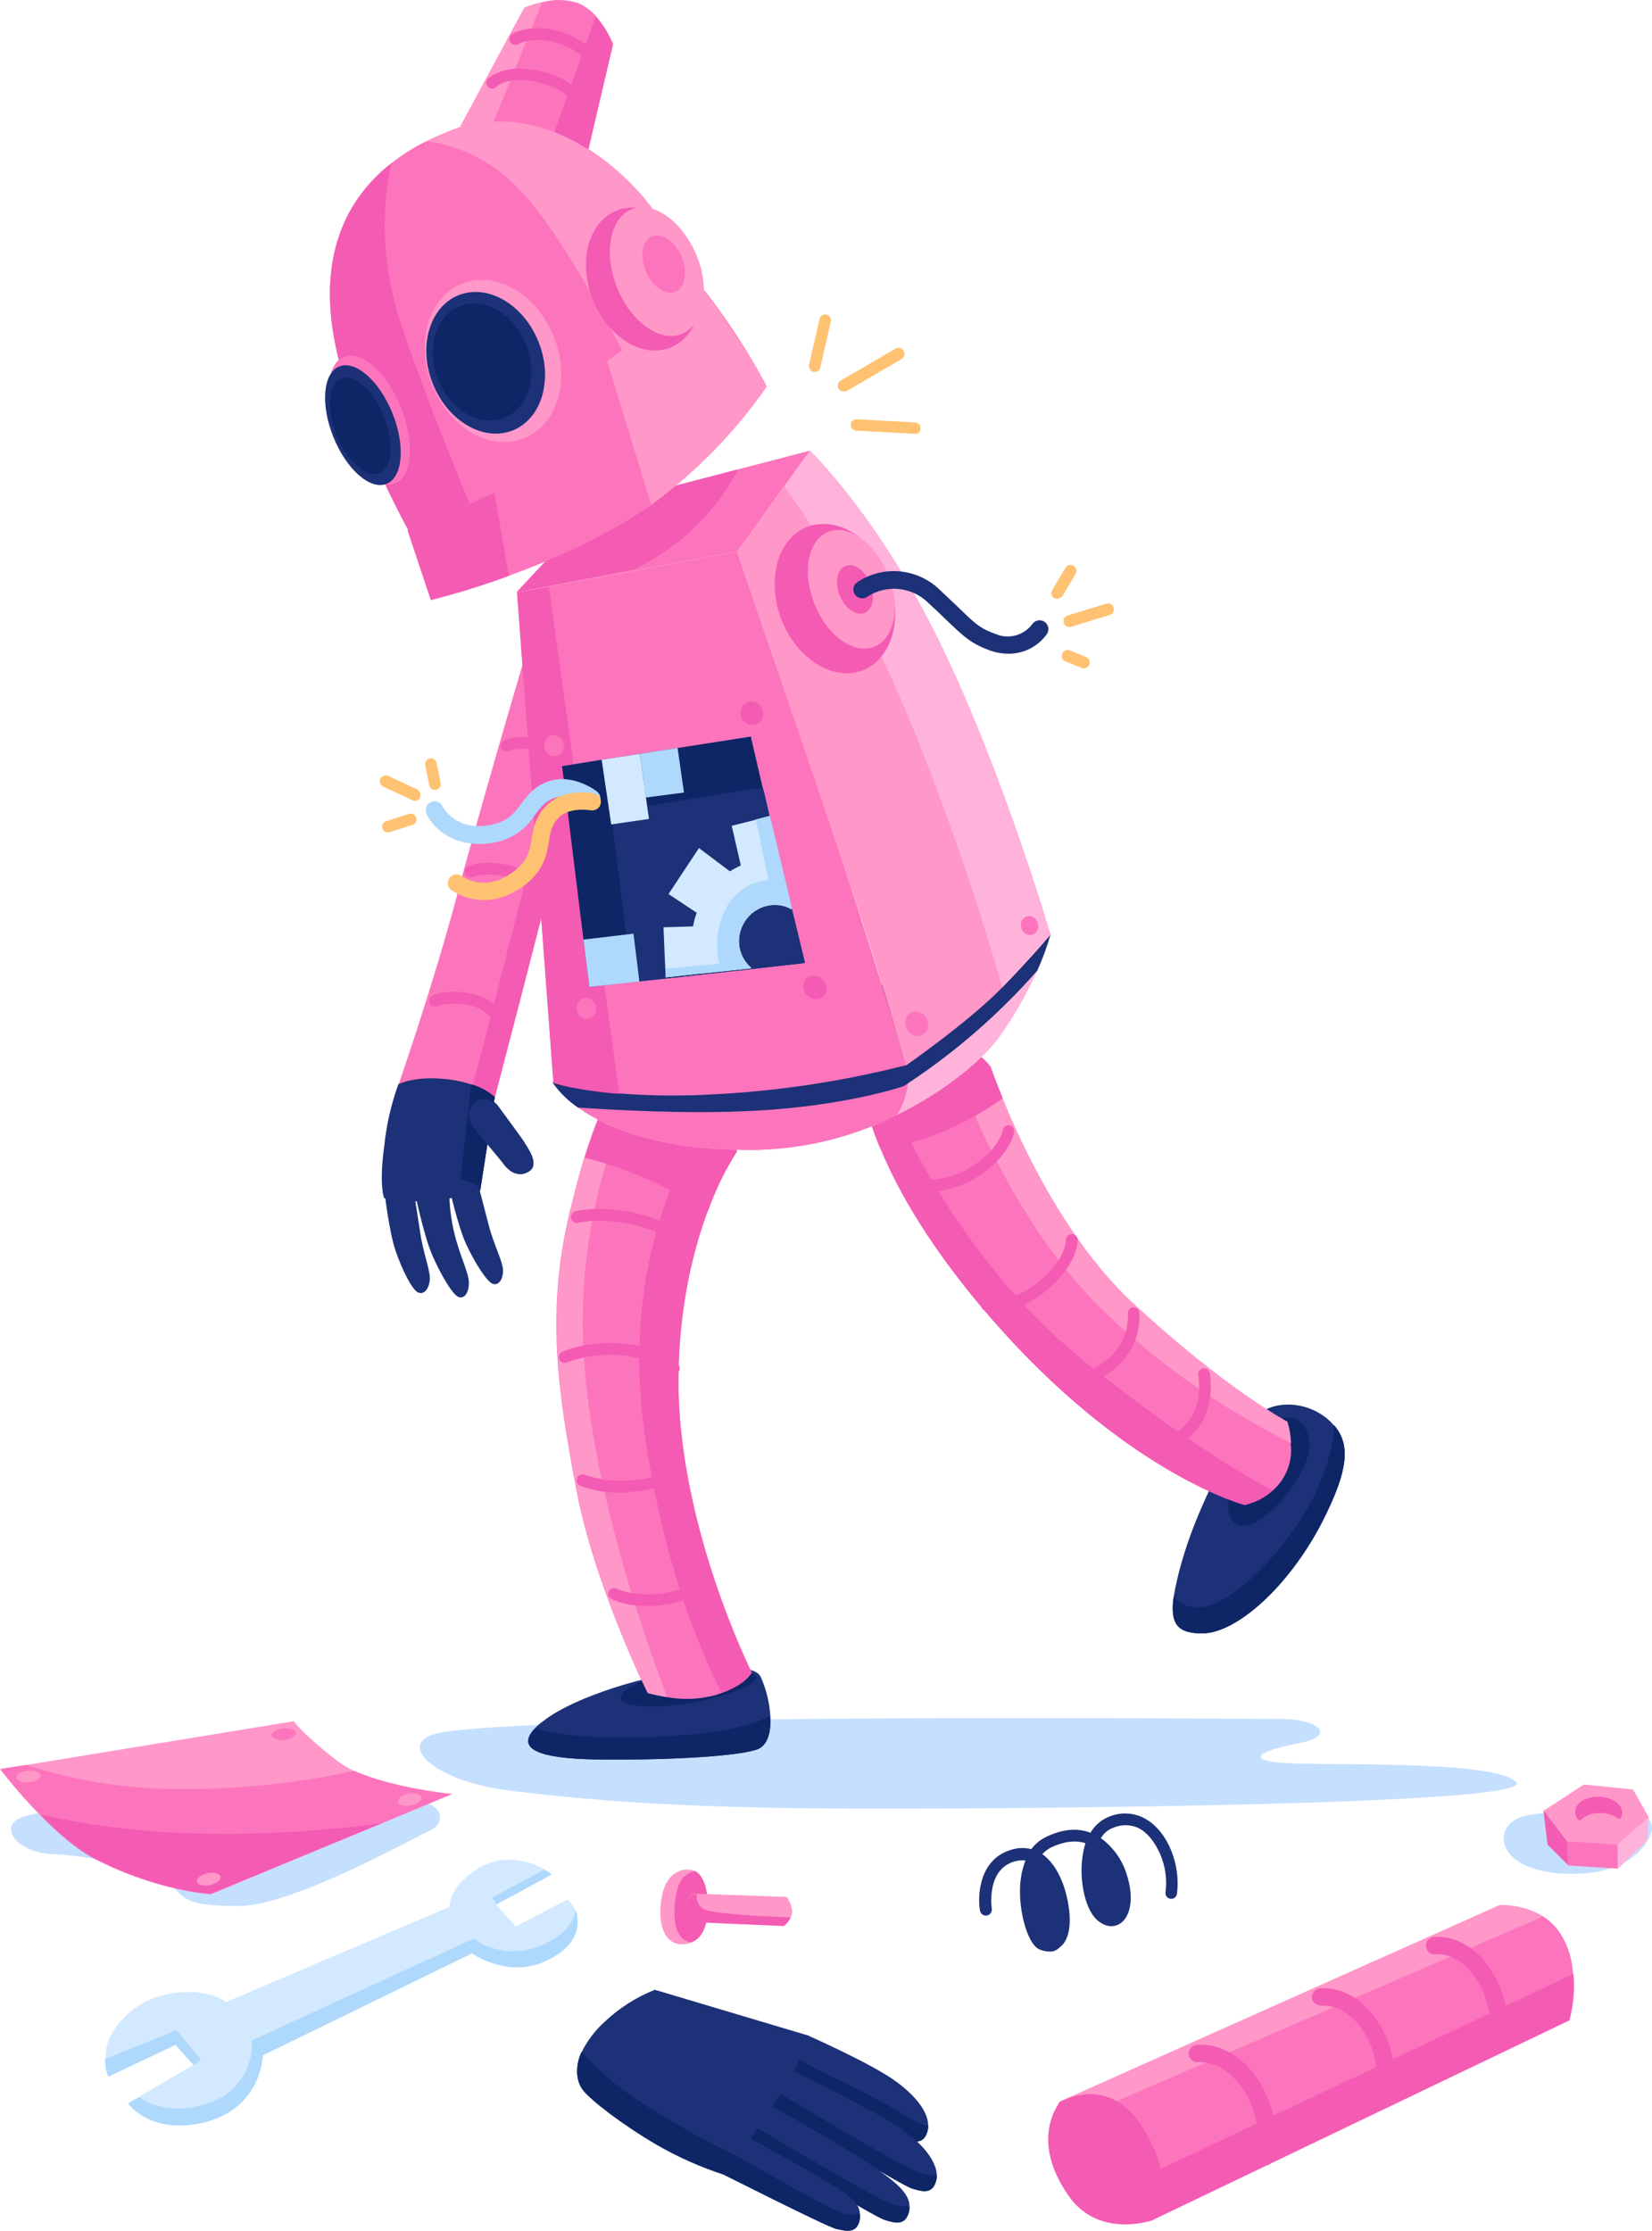 <svg width="363" height="490" viewBox="0 0 363 490" fill="none" xmlns="http://www.w3.org/2000/svg">
<g clip-path="url(#clip0_0_652)">
<path d="M281.39 377.575C290.084 377.575 293.581 381.375 285.59 382.875C277.599 384.375 273.399 386.375 281.09 387.175C288.781 387.975 328.555 386.375 333.151 391.475C337.651 396.575 222.133 397.275 197.251 397.275C172.369 397.275 141.492 397.175 111.015 393.175C94.429 390.97 85.736 381.975 98.027 380.375C128.004 376.275 272.597 377.575 281.39 377.575Z" fill="#C5DFFF"/>
<path d="M92.531 395.97C96.731 395.97 98.331 400.37 94.531 402.07C90.731 403.77 64.254 418.67 52.462 418.67C40.67 418.67 40.471 416.97 37.273 413.67C34.073 410.47 19.586 407.57 11.592 407.27C3.598 406.97 -0.699 400.97 5.092 399.07C19.485 394.47 88.334 395.97 92.531 395.97Z" fill="#C5DFFF"/>
<path d="M359.833 397.87C361.433 397.97 363.633 400.27 362.833 402.57C360.633 408.47 353.94 411.97 343.947 411.57C328.259 410.97 327.659 400.77 334.754 398.97C340.847 397.27 358.234 397.77 359.833 397.87Z" fill="#C5DFFF"/>
<path d="M99.326 394.071L46.366 416.071C46.366 416.071 34.974 415.471 21.185 408.471C11.192 403.371 0.1 388.571 0.1 388.571L5.9 387.671L64.552 378.071C64.552 378.071 66.852 381.271 74.245 386.871C75.401 387.728 76.64 388.465 77.945 389.071C86.236 392.771 99.326 394.071 99.326 394.071Z" fill="#FF97C9"/>
<path d="M99.326 394.07L83.738 400.57L46.266 416.07C46.266 416.07 34.874 415.47 21.085 408.47C16.885 406.37 12.491 402.47 8.794 398.67C5.671 395.475 2.735 392.103 0 388.57L5.8 387.67C16.286 391.099 27.24 392.887 38.272 392.97C51.572 393.158 64.85 391.816 77.843 388.97C86.236 392.77 99.326 394.07 99.326 394.07Z" fill="#FC75BC"/>
<path d="M83.837 400.469L46.365 415.969C46.365 415.969 34.973 415.369 21.184 408.369C16.987 406.269 12.593 402.369 8.893 398.569C20.739 401.215 32.829 402.623 44.966 402.769C57.963 403.01 70.959 402.241 83.837 400.469Z" fill="#F45BB3"/>
<path d="M48.364 412.768C47.964 413.568 46.464 414.168 45.064 414.168C43.664 414.168 42.964 413.568 43.364 412.768C43.764 411.968 45.266 411.368 46.665 411.368C48.064 411.368 48.764 412.068 48.364 412.768Z" fill="#FF97C9"/>
<path d="M92.531 395.27C92.131 396.07 90.631 396.67 89.231 396.67C87.831 396.67 87.131 396.07 87.531 395.27C87.931 394.47 89.433 393.87 90.832 393.87C92.231 393.97 92.931 394.57 92.531 395.27Z" fill="#FF97C9"/>
<path d="M64.852 381.17C64.404 381.593 63.863 381.905 63.272 382.079C62.681 382.252 62.057 382.284 61.452 382.17C60.052 382.07 59.352 381.37 59.852 380.67C60.3 380.247 60.841 379.935 61.432 379.762C62.023 379.588 62.647 379.556 63.252 379.67C64.752 379.77 65.452 380.47 64.852 381.17Z" fill="#FC75BC"/>
<path d="M8.693 390.57C8.193 391.27 6.593 391.67 5.293 391.47C3.893 391.27 3.293 390.57 3.793 389.87C4.293 389.17 5.893 388.77 7.193 388.97C8.593 389.17 9.193 389.87 8.693 390.57Z" fill="#FF97C9"/>
<path d="M344.448 404.57L339.148 397.77L348.042 391.97L358.834 393.07L362.334 399.27L355.534 405.27L344.448 404.57Z" fill="#FF97C9"/>
<path d="M339.148 397.67L340.048 405.17L344.648 409.77L344.348 404.47L339.148 397.67Z" fill="#F45BB3"/>
<path d="M344.644 409.769L355.536 410.469L355.436 405.169L344.344 404.469L344.644 409.769Z" fill="#FC75BC"/>
<path d="M362.231 399.169L361.936 404.269L355.536 410.469L355.436 405.169L362.231 399.169Z" fill="#FFB3DB"/>
<path d="M356.436 398.165C356.444 398.443 356.394 398.719 356.291 398.977C356.188 399.235 356.033 399.469 355.836 399.665C354.678 398.728 353.225 398.232 351.736 398.265C350.892 398.201 350.044 398.319 349.25 398.613C348.456 398.906 347.735 399.367 347.136 399.965C346.803 399.73 346.537 399.413 346.362 399.046C346.187 398.678 346.109 398.271 346.136 397.865C346.136 396.065 348.536 394.565 351.436 394.665C354.137 394.765 356.436 396.265 356.436 398.165Z" fill="#F45BB3"/>
<path d="M119.611 429.767C111.517 433.067 103.723 428.967 103.723 428.967L57.757 451.367C57.657 452.967 56.657 463.567 44.167 466.267C32.776 468.664 28.183 461.964 28.183 461.964L30.583 460.564L42.674 453.464L38.674 448.964L23.883 455.965C23.407 454.72 23.17 453.397 23.183 452.065C23.167 450.912 23.336 449.764 23.683 448.665C24.983 444.865 29.583 439.165 37.673 437.865C45.763 436.565 49.664 439.765 49.664 439.765L98.728 418.865C98.899 416.905 99.748 415.067 101.128 413.665C103.328 411.265 107.328 408.065 112.819 408.565C115.181 408.685 117.479 409.371 119.519 410.565C120.098 410.861 120.635 411.231 121.119 411.665L108.928 418.265L113.328 423.165L124.62 417.265C125.354 417.787 125.912 418.519 126.22 419.365L126.52 420.265C127.306 422.667 127.705 426.467 119.611 429.767Z" fill="#D2E9FF"/>
<path d="M119.211 431.067C111.117 434.367 103.723 429.067 103.723 429.067L57.757 451.467C57.657 453.067 56.657 463.667 44.167 466.367C32.779 468.767 28.179 462.067 28.179 462.067L30.579 460.667C32.779 462.167 37.974 464.667 45.768 461.967C48.68 461.072 51.208 459.225 52.947 456.723C54.686 454.222 55.535 451.209 55.359 448.167L104.023 425.867C106.315 427.448 108.989 428.384 111.767 428.578C114.544 428.771 117.322 428.215 119.811 426.967C125.011 424.467 126.311 421.367 126.411 419.367L126.711 420.267C127.305 422.667 127.305 427.667 119.211 431.067Z" fill="#AED8FC"/>
<path d="M44.167 452.365L42.567 453.665L38.567 449.165L23.783 456.165C23.307 454.92 23.07 453.597 23.083 452.265L38.771 445.965L44.167 452.365Z" fill="#AED8FC"/>
<path d="M121.21 411.768L109.02 418.368L108.22 416.768L119.612 410.668C120.195 410.955 120.734 411.326 121.21 411.768Z" fill="#AED8FC"/>
<path d="M155.285 421.866C154.785 424.266 153.685 425.966 151.885 426.666C151.099 427.008 150.239 427.146 149.385 427.066C146.285 426.766 144.485 423.266 145.285 417.366C146.085 411.466 149.589 410.266 152.087 410.766C152.287 410.866 152.487 410.866 152.687 410.966C155.585 412.366 155.885 418.666 155.285 421.866Z" fill="#FF97C9"/>
<path d="M155.288 421.868C154.788 424.268 153.688 425.968 151.888 426.668C148.788 426.268 147.688 422.368 148.388 417.268C148.888 413.668 149.888 411.668 152.688 410.968C155.588 412.368 155.888 418.668 155.288 421.868Z" fill="#F45BB3"/>
<path d="M174.071 419.668C174.127 420.155 174.022 420.647 173.771 421.068C173.407 421.798 172.896 422.445 172.271 422.968L151.388 422.068C151.388 422.068 148.688 418.568 152.188 415.968H153.088L172.872 416.668C173.508 417.557 173.919 418.586 174.071 419.668Z" fill="#FF97C9"/>
<path d="M173.772 421.168C173.408 421.898 172.897 422.545 172.272 423.068L151.388 422.168C151.388 422.168 148.688 418.668 152.188 416.068H153.088C152.999 416.679 153.082 417.303 153.33 417.868C153.577 418.434 153.979 418.919 154.488 419.268C155.885 420.368 167.876 420.968 173.772 421.168Z" fill="#F45BB3"/>
<path d="M228.33 428.166C225.93 427.066 224.13 420.666 224.13 415.666C224.069 413.277 224.477 410.899 225.33 408.666C224.419 408.567 223.497 408.669 222.63 408.966C216.63 410.966 217.93 419.266 217.93 419.266C217.976 419.61 217.887 419.958 217.682 420.238C217.477 420.517 217.172 420.707 216.83 420.766C216.486 420.813 216.138 420.724 215.858 420.519C215.578 420.314 215.389 420.008 215.33 419.666C214.73 416.066 215.33 408.666 221.725 406.466C223.291 405.874 224.999 405.77 226.625 406.166C227.48 405.002 228.615 404.074 229.925 403.466C233.425 401.766 236.725 401.466 239.618 402.566C240.492 401.058 241.823 399.867 243.418 399.166C244.61 398.621 245.905 398.339 247.215 398.339C248.525 398.339 249.82 398.621 251.012 399.166C255.112 401.066 257.112 405.566 257.712 407.466C258.674 410.224 258.982 413.168 258.612 416.066C258.579 416.23 258.514 416.386 258.421 416.525C258.328 416.664 258.208 416.784 258.069 416.877C257.93 416.97 257.774 417.034 257.609 417.067C257.445 417.099 257.276 417.099 257.112 417.066C256.948 417.033 256.792 416.968 256.653 416.875C256.514 416.782 256.394 416.662 256.301 416.523C256.208 416.384 256.144 416.228 256.111 416.063C256.079 415.899 256.079 415.73 256.112 415.566C256.426 413.104 256.152 410.602 255.312 408.266C254.912 407.066 253.212 402.966 250.012 401.466C249.124 401.086 248.167 400.899 247.201 400.916C246.236 400.933 245.285 401.155 244.412 401.566C243.346 401.983 242.461 402.762 241.912 403.766C244.736 405.834 246.779 408.793 247.712 412.166C249.112 416.666 248.512 420.866 246.212 422.466C244.712 423.466 242.912 423.266 241.212 421.866C238.512 419.666 237.012 413.066 237.912 407.466C238.053 406.587 238.254 405.718 238.512 404.866C236.312 404.167 233.814 404.467 231.018 405.766C230.272 406.15 229.596 406.658 229.018 407.266C232.018 409.366 234.218 413.866 234.918 419.466C235.518 424.566 234.118 426.866 232.818 427.766C232.528 428.081 232.171 428.326 231.772 428.482C231.374 428.638 230.945 428.701 230.518 428.666C229.763 428.642 229.02 428.473 228.33 428.166Z" fill="#1C3177"/>
<path d="M203.949 466.865C203.97 467.235 203.936 467.605 203.849 467.965C203.049 471.165 200.849 470.565 198.349 469.765C195.849 468.865 182.361 460.365 179.363 458.565C177.562 457.482 175.694 456.514 173.771 455.665L175.371 452.265L177.671 447.165C177.671 447.165 190.761 452.965 196.257 456.765C201.151 460.165 203.949 463.865 203.949 466.865Z" fill="#1C3177"/>
<path d="M203.949 466.865C203.97 467.235 203.936 467.605 203.849 467.965C203.049 471.165 200.849 470.565 198.349 469.765C195.855 468.865 182.365 460.365 179.371 458.565C177.567 457.482 175.697 456.513 173.771 455.665L175.371 452.265C180.071 455.165 190.858 459.565 198.952 464.765C200.751 465.865 202.949 466.965 203.949 466.865Z" fill="#0E2566"/>
<path d="M205.847 477.764C205.868 478.134 205.834 478.504 205.747 478.864C204.947 482.064 202.747 481.464 200.247 480.664C197.747 479.764 176.864 467.064 173.867 465.264C172.066 464.181 170.198 463.213 168.275 462.364L169.875 458.964L172.175 453.864C172.175 453.864 192.657 463.764 198.153 467.664C202.949 471.064 205.747 474.764 205.847 477.764Z" fill="#1C3177"/>
<path d="M205.847 477.764C205.868 478.134 205.834 478.504 205.747 478.864C204.947 482.064 202.747 481.464 200.247 480.664C197.753 479.764 176.869 467.064 173.875 465.264C172.071 464.181 170.201 463.212 168.275 462.364L169.875 458.964C174.575 461.864 198.453 476.064 202.15 477.364C203.346 477.728 204.6 477.864 205.847 477.764Z" fill="#0E2566"/>
<path d="M199.851 484.664C199.872 485.034 199.838 485.404 199.751 485.764C198.951 488.964 196.751 488.364 194.251 487.564C191.751 486.664 170.868 473.964 167.871 472.164C166.07 471.081 164.202 470.113 162.279 469.264L163.879 465.864L166.179 460.764C166.179 460.764 186.161 471.764 191.557 475.664C196.554 479.064 199.851 481.664 199.851 484.664Z" fill="#1C3177"/>
<path d="M199.851 484.664C199.872 485.034 199.838 485.404 199.751 485.764C198.951 488.964 196.751 488.364 194.251 487.564C191.757 486.664 170.873 473.964 167.879 472.164C166.075 471.081 164.205 470.112 162.279 469.264L163.879 465.864C168.579 468.764 192.457 482.964 196.154 484.264C197.352 484.619 198.605 484.755 199.851 484.664Z" fill="#0E2566"/>
<path d="M188.959 486.264V487.364C188.359 490.664 186.159 490.164 183.659 489.564C181.165 488.864 159.281 477.764 156.188 476.264C154.315 475.297 152.377 474.462 150.388 473.764L151.688 470.264L154.988 464.264C154.988 464.264 174.67 475.064 180.466 478.464C185.462 481.564 188.759 483.264 188.959 486.264Z" fill="#1C3177"/>
<path d="M188.959 486.264V487.364C188.359 490.664 186.159 490.164 183.659 489.564C181.165 488.864 159.281 477.764 156.188 476.264C154.315 475.297 152.377 474.462 150.388 473.764L153.388 468.764C158.288 471.264 181.467 485.164 185.264 486.164C186.477 486.442 187.733 486.476 188.959 486.264Z" fill="#0E2566"/>
<path d="M177.768 447.166C175.793 452.61 173.141 457.784 169.874 462.566C167.774 465.666 165.874 468.466 164.274 470.766C163.474 471.866 162.774 472.866 162.174 473.766C160.374 476.266 159.274 477.766 159.274 477.766C154.022 476.078 148.966 473.832 144.193 471.066C136.499 466.566 129.903 461.366 128.205 459.266C126.105 456.766 127.005 453.166 127.005 453.166C127.152 452.331 127.422 451.522 127.805 450.766C129.087 448.187 130.852 445.879 133.005 443.966C136.17 441.004 139.864 438.664 143.893 437.066L177.768 447.166Z" fill="#1C3177"/>
<path d="M162.179 473.665C160.379 476.165 159.279 477.665 159.279 477.665C154.024 475.978 148.965 473.732 144.19 470.965C136.499 466.465 129.903 461.265 128.205 459.165C126.106 456.665 127.006 453.065 127.006 453.065C127.153 452.23 127.422 451.421 127.805 450.665C133.905 457.465 139.496 461.365 150.588 467.665C153.986 469.665 159.282 472.365 162.179 473.665Z" fill="#0E2566"/>
<path d="M344.844 443.766L253.412 487.558C253.412 487.558 245.418 489.558 238.823 484.058C237.402 482.942 236.184 481.588 235.223 480.058C232.023 475.158 231.223 470.858 231.423 467.558C231.502 465.519 231.978 463.515 232.823 461.658L329.556 418.468C332.848 418.389 336.098 419.22 338.949 420.868C340.833 422.059 342.382 423.711 343.449 425.668C344.742 428.076 345.493 430.739 345.649 433.468C345.995 436.921 345.722 440.409 344.844 443.766Z" fill="#FC75BC"/>
<path d="M344.844 443.767L253.412 487.567C253.412 487.567 245.423 489.567 238.823 484.067L345.744 433.567C346.026 436.993 345.722 440.443 344.844 443.767Z" fill="#F45BB3"/>
<path d="M339.048 420.968L231.428 467.568C231.507 465.529 231.983 463.525 232.828 461.668L329.555 418.468C329.655 418.568 334.651 418.268 339.048 420.968Z" fill="#FF97C9"/>
<path d="M232.825 461.765C232.825 461.765 243.117 455.565 250.512 466.465C259.505 479.765 253.312 487.665 253.312 487.665C253.312 487.665 241.825 491.763 235.125 482.763C228.63 473.764 229.625 466.464 232.825 461.765Z" fill="#F45BB3"/>
<path d="M277.993 475.664C277.852 475.679 277.71 475.644 277.593 475.564C277.348 475.509 277.116 475.406 276.912 475.259C276.707 475.113 276.535 474.926 276.404 474.712C276.273 474.497 276.187 474.258 276.151 474.009C276.115 473.761 276.129 473.507 276.193 473.264C277.006 468.29 275.937 463.192 273.193 458.964C268.693 452.264 263.4 452.964 263.4 452.964C262.898 453.029 262.391 452.899 261.982 452.602C261.573 452.304 261.293 451.861 261.2 451.364C261.135 450.862 261.265 450.355 261.563 449.946C261.86 449.537 262.303 449.257 262.8 449.164C263.1 449.164 270.594 448.064 276.39 456.764C279.791 461.844 281.082 468.049 279.99 474.064C279.88 474.513 279.624 474.914 279.263 475.203C278.902 475.493 278.456 475.655 277.993 475.664Z" fill="#F45BB3"/>
<path d="M304.174 462.064C304.033 462.079 303.891 462.044 303.774 461.964C303.529 461.909 303.297 461.806 303.093 461.659C302.888 461.513 302.716 461.326 302.585 461.112C302.454 460.897 302.368 460.658 302.332 460.409C302.296 460.161 302.31 459.907 302.374 459.664C303.138 454.973 302.14 450.165 299.574 446.164C295.474 439.964 290.681 440.564 290.481 440.564C289.983 440.609 289.485 440.471 289.081 440.177C288.676 439.883 288.392 439.452 288.281 438.964C288.216 438.462 288.346 437.955 288.644 437.546C288.941 437.137 289.384 436.857 289.881 436.764C290.181 436.764 297.176 435.664 302.771 444.064C305.94 448.94 307.154 454.832 306.171 460.564C306.014 460.977 305.743 461.337 305.389 461.603C305.036 461.868 304.615 462.028 304.174 462.064Z" fill="#F45BB3"/>
<path d="M329.055 450.766C328.914 450.781 328.772 450.746 328.655 450.666C328.41 450.611 328.178 450.508 327.974 450.361C327.769 450.215 327.597 450.028 327.466 449.814C327.335 449.599 327.249 449.36 327.213 449.111C327.177 448.863 327.191 448.609 327.255 448.366C328.019 443.675 327.021 438.867 324.455 434.866C320.355 428.566 315.662 429.266 315.562 429.266C315.312 429.309 315.056 429.301 314.809 429.243C314.562 429.185 314.33 429.079 314.125 428.93C313.92 428.781 313.747 428.592 313.616 428.375C313.485 428.158 313.398 427.917 313.362 427.666C313.319 427.416 313.327 427.16 313.385 426.913C313.443 426.667 313.549 426.434 313.698 426.229C313.847 426.024 314.036 425.851 314.253 425.72C314.47 425.589 314.711 425.502 314.962 425.466C315.262 425.466 322.257 424.466 327.653 432.766C330.822 437.642 332.003 443.546 330.953 449.266C330.856 449.695 330.614 450.078 330.269 450.351C329.923 450.624 329.495 450.771 329.055 450.766Z" fill="#F45BB3"/>
<path d="M290.288 334.774C283.093 348.474 271.902 358.574 264.407 358.774C258.807 358.874 257.012 356.774 257.907 350.674C258.343 348.179 258.911 345.709 259.607 343.274C263.007 331.374 269.1 320.374 272.597 314.674C277.797 306.374 286.687 307.774 291.183 311.274C291.853 311.762 292.458 312.333 292.983 312.974C296.779 317.176 296.479 322.775 290.288 334.774Z" fill="#1C3177"/>
<path d="M290.288 334.776C283.088 348.476 271.898 358.576 264.403 358.776C258.803 358.876 257.008 356.776 257.903 350.676C259.203 352.276 261.403 353.576 264.898 352.876C272.297 351.376 285.588 337.576 290.488 324.676C292.488 319.376 293.088 315.576 293.088 312.976C296.779 317.176 296.479 322.776 290.288 334.776Z" fill="#0E2566"/>
<path d="M287.686 316.876C287.986 321.276 283.986 328.176 277.993 332.976C272 337.776 268.2 334.276 270.598 326.376C273.096 318.476 278.892 311.376 282.889 311.376C285.487 311.376 287.386 313.276 287.686 316.876Z" fill="#0E2566"/>
<path d="M282.19 324.275C281.546 325.448 280.7 326.498 279.69 327.375C277.925 328.945 275.792 330.046 273.49 330.575C273.49 330.575 249.108 324.175 220.629 292.775C204.841 275.375 197.146 261.275 193.349 252.075C190.249 244.675 189.849 240.475 189.849 240.475C190.199 238.384 191.258 236.477 192.849 235.075C195.33 232.782 198.357 231.164 201.642 230.375C203.715 229.75 205.879 229.48 208.042 229.575C214.937 229.875 217.635 234.375 217.635 234.375C217.635 234.375 218.535 237.075 220.235 241.275C224.535 251.975 234.225 272.575 248.714 286.175C269.099 305.075 282.689 312.275 282.689 312.275C283.174 313.801 283.476 315.378 283.589 316.975C283.947 319.496 283.455 322.065 282.19 324.275Z" fill="#FC75BC"/>
<path d="M279.692 327.375C277.927 328.945 275.794 330.046 273.492 330.575C273.492 330.575 249.11 324.175 220.631 292.775C192.152 261.375 189.959 240.482 189.959 240.482C190.309 238.391 191.368 236.484 192.959 235.082C197.859 247.582 211.745 277.982 239.325 299.882C259.208 315.576 272.198 323.475 279.692 327.375Z" fill="#F45BB3"/>
<path d="M283.689 316.975C274.596 312.475 256.309 302.175 240.221 285.675C221.635 266.482 211.145 238.482 208.145 229.582C215.04 229.882 217.738 234.382 217.738 234.382C217.738 234.382 228.53 267.182 248.915 286.182C269.3 305.082 282.89 312.282 282.89 312.282C283.366 313.803 283.635 315.382 283.689 316.975Z" fill="#FF97C9"/>
<path d="M220.336 241.281C218.836 242.281 217.236 243.381 215.536 244.381C205.743 250.181 198.049 251.781 193.352 252.081C190.252 244.681 189.852 240.481 189.852 240.481C190.202 238.39 191.261 236.483 192.852 235.081C195.333 232.788 198.36 231.17 201.645 230.381C203.718 229.756 205.882 229.486 208.045 229.581C214.94 229.881 217.638 234.381 217.638 234.381C217.638 234.381 218.638 236.982 220.336 241.281Z" fill="#F45BB3"/>
<path d="M202.749 261.88C201.306 261.881 199.867 261.747 198.449 261.48C198.131 261.39 197.855 261.19 197.672 260.915C197.488 260.64 197.409 260.308 197.449 259.98C197.527 259.655 197.725 259.371 198.003 259.186C198.281 259 198.619 258.927 198.949 258.98C203.782 259.826 208.759 258.978 213.039 256.58C219.639 252.58 220.334 248.28 220.334 248.28C220.354 248.116 220.406 247.957 220.487 247.813C220.568 247.669 220.676 247.542 220.806 247.44C220.936 247.338 221.085 247.262 221.244 247.218C221.403 247.173 221.57 247.16 221.734 247.18C221.898 247.2 222.057 247.252 222.201 247.333C222.345 247.414 222.472 247.522 222.574 247.652C222.676 247.782 222.752 247.931 222.796 248.09C222.841 248.249 222.854 248.416 222.834 248.58C222.834 248.78 222.034 254.08 214.34 258.78C210.829 260.846 206.822 261.918 202.749 261.88Z" fill="#F45BB3"/>
<path d="M218.637 288.079C217.899 288.077 217.163 288.01 216.437 287.879C216.122 287.772 215.86 287.548 215.705 287.254C215.55 286.96 215.514 286.618 215.603 286.298C215.693 285.977 215.902 285.704 216.187 285.533C216.473 285.362 216.812 285.307 217.137 285.379C217.337 285.479 222.037 286.579 228.329 281.479C234.129 276.779 234.229 272.579 234.229 272.379C234.235 272.036 234.374 271.709 234.616 271.466C234.859 271.224 235.186 271.085 235.529 271.079V271.079C235.872 271.085 236.199 271.224 236.442 271.466C236.684 271.709 236.823 272.036 236.829 272.379C236.829 272.579 236.729 277.979 229.934 283.479C225.232 287.379 221.035 288.079 218.637 288.079Z" fill="#F45BB3"/>
<path d="M233.527 304.876C233.355 304.882 233.183 304.852 233.023 304.788C232.863 304.725 232.717 304.629 232.595 304.508C232.474 304.386 232.378 304.24 232.315 304.08C232.251 303.92 232.222 303.748 232.227 303.576C232.233 303.233 232.372 302.906 232.614 302.663C232.857 302.421 233.184 302.282 233.527 302.276C237.478 302.159 241.248 300.593 244.119 297.876C245.374 296.688 246.355 295.24 246.994 293.634C247.633 292.028 247.915 290.302 247.819 288.576C247.799 288.412 247.812 288.245 247.857 288.086C247.901 287.927 247.977 287.778 248.079 287.648C248.181 287.518 248.308 287.41 248.452 287.329C248.596 287.248 248.755 287.196 248.919 287.176C249.083 287.156 249.25 287.169 249.409 287.214C249.568 287.258 249.717 287.334 249.847 287.436C249.977 287.538 250.086 287.665 250.167 287.809C250.248 287.953 250.299 288.112 250.319 288.276C250.47 290.398 250.155 292.527 249.394 294.514C248.634 296.501 247.448 298.297 245.919 299.776C242.576 302.973 238.152 304.794 233.527 304.876Z" fill="#F45BB3"/>
<path d="M252.713 319.675H252.313C251.977 319.627 251.671 319.458 251.45 319.2C251.229 318.943 251.11 318.614 251.113 318.275C251.161 317.939 251.33 317.633 251.588 317.412C251.845 317.191 252.174 317.072 252.513 317.075C252.713 317.075 257.013 317.275 261.207 312.075C264.407 308.175 263.307 302.175 263.307 302.075C263.274 301.911 263.274 301.742 263.306 301.578C263.339 301.413 263.403 301.257 263.496 301.118C263.589 300.979 263.709 300.859 263.848 300.766C263.987 300.673 264.143 300.608 264.307 300.575C264.471 300.542 264.64 300.542 264.804 300.574C264.969 300.607 265.125 300.671 265.264 300.764C265.403 300.857 265.523 300.977 265.616 301.116C265.709 301.255 265.774 301.411 265.807 301.575C265.907 301.875 267.107 308.775 263.207 313.675C258.707 319.275 254.013 319.675 252.713 319.675Z" fill="#F45BB3"/>
<path d="M166.076 384.37C160.876 385.97 144.292 386.67 130.902 386.47C118.711 386.27 113.215 384.27 117.512 379.67C118.01 379.097 118.582 378.593 119.212 378.17C126.307 372.47 143.394 367.67 151.488 367.07C159.082 366.47 165.777 365.57 167.176 368.37C168.379 371.09 169.09 374.002 169.276 376.97C169.474 380.37 168.774 383.57 166.076 384.37Z" fill="#1C3177"/>
<path d="M166.076 384.371C160.88 385.971 144.293 386.671 130.903 386.471C118.712 386.271 113.216 384.271 117.513 379.671C121.013 380.671 128.205 381.971 141.495 381.571C157.483 381.071 164.977 379.171 169.174 376.971C169.474 380.371 168.774 383.571 166.076 384.371Z" fill="#0E2566"/>
<path d="M146.891 367.871C138.797 368.871 131.203 374.171 141.191 374.771C153.082 375.471 167.372 370.071 166.172 368.271C164.977 366.371 155.484 366.771 146.891 367.871Z" fill="#0E2566"/>
<path d="M165.177 367.368C165.177 367.368 164.077 369.868 158.577 371.868C158.088 372.065 157.587 372.232 157.077 372.368C153.62 373.289 150.001 373.426 146.485 372.768C145.069 372.549 143.667 372.248 142.285 371.868C142.285 371.868 130.594 348.268 126.597 326.968C122.6 305.668 119.897 288.368 125.197 266.168C126.397 261.368 127.397 257.468 128.397 254.268C131.897 242.768 134.197 240.668 134.197 240.668C135.805 240.221 137.442 239.887 139.097 239.668C143.197 239.068 149.09 239.068 153.187 242.068C154.194 242.818 155.162 243.619 156.087 244.468C158.683 246.748 160.675 249.633 161.887 252.868C159.243 256.966 157.095 261.364 155.487 265.968C151.239 277.702 149.073 290.088 149.087 302.568C148.789 334.674 165.177 367.368 165.177 367.368Z" fill="#FC75BC"/>
<path d="M165.177 367.372C165.177 367.372 164.077 369.872 158.577 371.872C153.277 361.472 145.787 342.972 141.69 315.172C136.199 277.081 150.688 252.281 156.084 244.581C158.68 246.861 160.672 249.746 161.884 252.981C161.884 252.981 149.389 270.581 149.089 302.681C148.789 334.781 165.177 367.372 165.177 367.372Z" fill="#F45BB3"/>
<path d="M146.591 372.772C145.175 372.553 143.772 372.252 142.391 371.872C142.391 371.872 130.7 348.272 126.703 326.972C122.706 305.672 120.003 288.372 125.303 266.172C130.603 244.082 134.3 240.682 134.3 240.682C135.908 240.235 137.545 239.901 139.2 239.682C130.757 257.936 127.012 278.011 128.304 298.082C130.103 327.075 141.894 360.473 146.591 372.772Z" fill="#FF97C9"/>
<path d="M151.488 275.579C151.293 275.581 151.102 275.536 150.928 275.449C150.754 275.362 150.603 275.235 150.488 275.079C150.488 275.079 147.488 271.079 139.996 269.179C132.302 267.279 127.106 268.579 127.106 268.579C126.942 268.627 126.77 268.642 126.6 268.622C126.43 268.603 126.265 268.55 126.116 268.466C125.967 268.382 125.836 268.269 125.732 268.134C125.627 267.999 125.55 267.844 125.506 267.679C125.458 267.515 125.443 267.343 125.463 267.173C125.482 267.003 125.535 266.839 125.619 266.69C125.703 266.541 125.816 266.41 125.951 266.305C126.086 266.2 126.241 266.123 126.406 266.079C126.606 265.979 132.206 264.579 140.595 266.679C149.089 268.779 152.386 273.379 152.586 273.579C152.686 273.716 152.757 273.872 152.796 274.038C152.835 274.203 152.841 274.374 152.813 274.542C152.785 274.709 152.724 274.87 152.633 275.013C152.543 275.157 152.425 275.281 152.286 275.379C152.03 275.481 151.762 275.548 151.488 275.579Z" fill="#F45BB3"/>
<path d="M147.89 301.981C147.719 301.99 147.548 301.959 147.392 301.889C147.236 301.82 147.098 301.714 146.99 301.581C146.99 301.581 143.59 298.281 136.398 297.681C129.104 297.181 124.608 299.281 124.608 299.281C124.301 299.415 123.955 299.428 123.639 299.317C123.324 299.205 123.062 298.978 122.908 298.681C122.83 298.531 122.784 298.367 122.772 298.198C122.76 298.029 122.783 297.86 122.839 297.701C122.895 297.541 122.984 297.395 123.099 297.271C123.214 297.148 123.353 297.049 123.508 296.981C123.708 296.881 128.608 294.481 136.698 295.081C144.892 295.681 148.789 299.581 148.989 299.681C149.108 299.799 149.202 299.939 149.266 300.094C149.331 300.248 149.364 300.414 149.364 300.581C149.364 300.748 149.331 300.914 149.266 301.068C149.202 301.223 149.108 301.363 148.989 301.481C148.696 301.777 148.305 301.954 147.89 301.981Z" fill="#F45BB3"/>
<path d="M136.698 327.874C133.566 327.962 130.446 327.453 127.505 326.374C127.343 326.314 127.195 326.222 127.07 326.102C126.946 325.982 126.847 325.838 126.782 325.678C126.716 325.518 126.684 325.346 126.688 325.173C126.692 325.001 126.732 324.831 126.805 324.674C126.864 324.512 126.957 324.364 127.077 324.239C127.197 324.114 127.341 324.016 127.501 323.95C127.661 323.884 127.833 323.852 128.006 323.857C128.178 323.861 128.348 323.901 128.505 323.974C131.719 325.053 135.12 325.461 138.498 325.174C142.14 324.981 145.707 324.063 148.99 322.475C149.283 322.323 149.624 322.29 149.94 322.383C150.257 322.476 150.526 322.688 150.69 322.975C150.842 323.268 150.874 323.609 150.781 323.925C150.688 324.242 150.476 324.511 150.19 324.675C146.557 326.415 142.62 327.434 138.599 327.675C137.98 327.84 137.338 327.907 136.698 327.874Z" fill="#F45BB3"/>
<path d="M142.095 352.773C137.195 352.773 134.401 351.273 134.301 351.173C134.151 351.1 134.018 350.996 133.911 350.869C133.803 350.742 133.723 350.593 133.676 350.433C133.629 350.273 133.616 350.105 133.637 349.94C133.659 349.775 133.715 349.616 133.801 349.473C133.965 349.187 134.234 348.975 134.55 348.881C134.867 348.788 135.208 348.821 135.501 348.973C135.601 348.973 139.201 350.873 145.593 349.973C151.893 349.073 154.287 346.473 154.287 346.473C154.512 346.221 154.829 346.069 155.166 346.05C155.504 346.032 155.835 346.148 156.087 346.373C156.339 346.599 156.491 346.915 156.51 347.252C156.529 347.59 156.412 347.921 156.187 348.173C156.087 348.273 153.287 351.473 145.895 352.473C144.644 352.718 143.369 352.819 142.095 352.773Z" fill="#F45BB3"/>
<path d="M161.979 252.88C159.335 256.978 157.186 261.376 155.579 265.98C154.179 265.18 152.679 264.38 151.079 263.48C144.001 259.414 136.408 256.319 128.504 254.28C132.004 242.78 134.304 240.68 134.304 240.68C135.912 240.233 137.549 239.899 139.204 239.68C143.304 239.08 149.197 239.08 153.294 242.08C154.301 242.83 155.269 243.631 156.194 244.48C160.78 248.881 161.979 252.88 161.979 252.88Z" fill="#F45BB3"/>
<path d="M136.299 146.788C136.299 146.788 126.406 172.088 122.209 188.788C118.012 205.488 108.719 241.088 108.719 241.088C106.807 242.676 104.597 243.866 102.219 244.588C100.566 245.076 98.828 245.213 97.119 244.988C93.266 244.218 89.784 242.172 87.235 239.181C87.235 239.181 94.929 217.381 100.725 195.581C106.525 173.681 118.012 135.181 118.012 135.181C125.107 134.381 129.503 135.481 132.201 137.181C133.747 138.208 134.958 139.665 135.686 141.372C136.414 143.079 136.627 144.962 136.299 146.788Z" fill="#FC75BC"/>
<path d="M136.299 146.789C136.299 146.789 126.406 172.089 122.209 188.789C118.012 205.489 108.719 241.089 108.719 241.089C106.807 242.677 104.597 243.867 102.219 244.589C104.419 236.289 108.219 222.089 112.511 204.889C118.612 180.789 129.404 146.189 132.102 137.289C133.669 138.274 134.905 139.705 135.653 141.397C136.401 143.09 136.626 144.968 136.299 146.789Z" fill="#F45BB3"/>
<path d="M110.817 227.282C110.561 227.282 110.31 227.206 110.096 227.064C109.883 226.921 109.716 226.719 109.617 226.482C109.617 226.482 107.817 221.882 103.917 220.982C98.917 219.782 96.123 220.982 96.123 220.982C95.817 221.116 95.47 221.129 95.155 221.018C94.839 220.906 94.578 220.679 94.423 220.382C94.289 220.075 94.276 219.729 94.388 219.414C94.499 219.098 94.726 218.837 95.023 218.682C95.123 218.582 98.523 216.982 104.516 218.482C109.716 219.682 111.911 225.382 112.01 225.582C112.135 225.901 112.132 226.256 112.002 226.573C111.871 226.889 111.623 227.143 111.31 227.282H110.817Z" fill="#F45BB3"/>
<path d="M118.512 198.784C118.271 198.771 118.036 198.7 117.828 198.579C117.619 198.457 117.442 198.287 117.312 198.084C117.312 198.084 115.012 193.484 111.312 192.584C106.512 191.484 103.917 192.584 103.917 192.584C103.611 192.718 103.264 192.731 102.949 192.62C102.633 192.508 102.371 192.281 102.217 191.984C102.083 191.677 102.07 191.331 102.182 191.016C102.293 190.7 102.52 190.439 102.817 190.284C102.917 190.184 106.217 188.684 112.01 190.084C116.91 191.284 119.604 196.684 119.704 196.884C119.838 197.191 119.851 197.537 119.74 197.852C119.628 198.168 119.401 198.43 119.104 198.584C118.924 198.694 118.722 198.762 118.512 198.784Z" fill="#F45BB3"/>
<path d="M126.206 170.686C125.975 170.684 125.75 170.618 125.556 170.494C125.361 170.37 125.205 170.194 125.106 169.986C125.106 169.986 123.106 165.986 119.306 164.986C114.506 163.786 111.812 164.986 111.812 164.986C111.505 165.12 111.159 165.133 110.844 165.022C110.528 164.91 110.266 164.683 110.112 164.386C109.978 164.079 109.965 163.733 110.077 163.418C110.188 163.102 110.415 162.841 110.712 162.686C110.812 162.586 114.112 161.086 119.905 162.486C124.805 163.686 127.2 168.586 127.3 168.786C127.434 169.093 127.447 169.439 127.335 169.754C127.224 170.07 126.997 170.332 126.7 170.486C126.565 170.61 126.389 170.681 126.206 170.686Z" fill="#F45BB3"/>
<path d="M108.719 240.981L105.519 261.481C103.982 262.014 102.412 262.449 100.819 262.781C98.659 263.339 96.448 263.674 94.219 263.781C87.424 264.181 84.426 263.181 84.426 263.181C84.426 263.181 83.226 260.581 84.426 251.781C84.901 247.138 85.942 242.571 87.526 238.181C87.526 238.181 90.726 236.381 97.419 236.981C99.492 237.147 101.538 237.55 103.519 238.181C105.444 238.703 107.224 239.661 108.719 240.981Z" fill="#1C3177"/>
<path d="M108.719 240.981L105.525 261.481C103.988 262.015 102.418 262.449 100.825 262.781L103.525 238.181C105.45 238.703 107.229 239.661 108.725 240.981H108.719Z" fill="#0E2566"/>
<path d="M103.722 247.281L110.422 255.381C110.422 255.381 112.922 259.481 116.322 257.281C118.622 255.681 116.022 252.281 115.222 250.881C115.022 250.481 111.622 245.881 109.422 242.881C109.085 242.417 108.64 242.043 108.125 241.792C107.61 241.54 107.042 241.419 106.469 241.439C105.896 241.459 105.337 241.619 104.841 241.905C104.344 242.191 103.926 242.595 103.622 243.081C102.823 243.981 102.623 245.381 103.722 247.281Z" fill="#1C3177"/>
<path d="M84.537 262.179C84.537 262.179 85.537 270.779 86.937 274.779C88.337 278.879 90.537 283.279 91.837 283.879C93.137 284.479 94.237 283.179 94.437 281.179C94.637 279.179 93.037 275.479 92.337 270.779C91.637 266.079 91.037 262.479 91.037 262.479C91.037 262.479 87.137 258.68 84.537 262.179Z" fill="#1C3177"/>
<path d="M91.232 262.279C91.232 262.279 93.132 271.379 94.932 275.579C96.732 279.779 99.432 284.379 100.732 284.879C102.032 285.379 103.032 283.979 103.032 281.779C103.032 279.579 101.032 275.879 99.832 270.879C99.111 267.899 98.742 264.845 98.732 261.779C98.732 261.779 93.432 258.28 91.232 262.279Z" fill="#1C3177"/>
<path d="M98.726 260.88C98.726 260.88 100.626 269.38 102.426 273.28C104.226 277.18 106.926 281.48 108.226 281.98C109.526 282.48 110.526 281.08 110.526 279.08C110.526 277.08 108.526 273.58 107.326 268.88C106.126 264.28 105.226 260.78 105.226 260.78C105.226 260.78 100.926 257.18 98.726 260.88Z" fill="#1C3177"/>
<path d="M230.828 205.284C230.053 207.984 229.084 210.624 227.928 213.184C225.613 218.396 222.767 223.356 219.434 227.984C216.334 232.284 208.242 239.484 196.951 244.984C187.469 249.714 177.066 252.308 166.474 252.584C144.99 252.884 133.199 247.684 127.203 243.384C125.021 241.904 123.125 240.041 121.609 237.884L153.685 228.284L230.828 205.284Z" fill="#FFB3DB"/>
<path d="M196.953 244.982C187.471 249.712 177.068 252.306 166.476 252.582C144.992 252.882 133.201 247.682 127.205 243.382C125.022 241.903 123.126 240.039 121.609 237.882L153.685 228.282C158.685 231.882 177.068 229.482 198.652 234.482C200.35 234.882 199.551 241.582 196.953 244.982Z" fill="#FC75BC"/>
<path d="M230.828 205.284C230.053 207.984 229.084 210.624 227.928 213.184C225.828 215.584 223.428 218.184 220.533 220.984C213.812 227.569 206.448 233.465 198.552 238.584C198.552 238.584 186.261 242.884 165.876 243.984C150.887 244.784 134.599 243.784 127.009 243.284C124.825 241.805 122.927 239.941 121.409 237.784L230.828 205.284Z" fill="#1C3177"/>
<path d="M199.151 233.981L197.851 234.281C184.391 237.637 170.637 239.679 156.782 240.381C149.89 240.786 142.979 240.719 136.097 240.181C126.204 239.381 121.608 237.781 121.608 237.781L113.615 130.09L120.61 128.79L161.979 121.19C161.979 121.19 169.673 143.59 180.365 174.89C190.958 206.083 199.151 233.981 199.151 233.981Z" fill="#FC75BC"/>
<path d="M230.828 205.284C230.828 205.284 227.328 209.584 220.236 216.884L220.136 216.984C212.941 224.384 199.152 233.984 199.152 233.984H199.052C196.652 225.484 191.957 209.684 186.561 193.484C178.567 169.787 161.979 121.192 161.979 121.192L172.371 106.792L177.971 98.992C177.971 98.992 192.756 113.092 206.446 140.992C220.136 168.892 230.828 205.284 230.828 205.284Z" fill="#FF97C9"/>
<path d="M177.967 98.992L161.979 121.192L113.515 130.092L131.202 111.192L162.179 103.092L177.967 98.992Z" fill="#FC75BC"/>
<path d="M136.098 240.281C126.205 239.481 121.609 237.881 121.609 237.881L113.615 130.19L120.61 128.89L136.098 240.281Z" fill="#F45BB3"/>
<path d="M162.179 103.092C160.331 106.714 158.012 110.076 155.284 113.092C150.789 118.097 145.358 122.174 139.296 125.092L113.515 130.092L131.102 111.192L162.179 103.092Z" fill="#F45BB3"/>
<path d="M230.828 205.284C230.828 205.284 227.328 209.584 220.236 216.884C214.988 198.554 208.818 180.5 201.749 162.792C190.657 134.992 179.566 116.892 172.371 106.792L177.971 98.992C177.971 98.992 192.756 113.092 206.446 140.992C220.136 168.892 230.828 205.284 230.828 205.284Z" fill="#FFB3DB"/>
<path d="M181.564 216.883C181.62 217.203 181.605 217.532 181.52 217.845C181.436 218.159 181.283 218.45 181.073 218.698C180.863 218.946 180.601 219.145 180.306 219.281C180.011 219.416 179.689 219.485 179.364 219.483C178.662 219.463 177.99 219.188 177.475 218.709C176.96 218.231 176.637 217.582 176.564 216.883C176.508 216.563 176.523 216.234 176.608 215.92C176.693 215.606 176.846 215.315 177.056 215.067C177.266 214.819 177.528 214.62 177.824 214.485C178.119 214.349 178.441 214.28 178.766 214.283C179.463 214.321 180.124 214.602 180.635 215.077C181.147 215.552 181.475 216.191 181.564 216.883Z" fill="#F45BB3"/>
<path d="M167.678 156.688C167.694 157.017 167.645 157.346 167.532 157.656C167.42 157.965 167.247 158.25 167.024 158.492C166.8 158.734 166.531 158.929 166.231 159.066C165.931 159.202 165.607 159.278 165.278 159.288C164.598 159.259 163.953 158.976 163.471 158.495C162.99 158.013 162.707 157.368 162.678 156.688C162.662 156.359 162.711 156.03 162.824 155.72C162.936 155.411 163.109 155.126 163.332 154.884C163.556 154.642 163.825 154.447 164.125 154.31C164.425 154.174 164.749 154.098 165.078 154.088C165.764 154.1 166.419 154.377 166.904 154.862C167.389 155.347 167.666 156.002 167.678 156.688Z" fill="#F45BB3"/>
<path d="M123.91 163.787C123.929 164.077 123.889 164.368 123.792 164.642C123.696 164.917 123.545 165.169 123.349 165.384C123.153 165.598 122.916 165.771 122.651 165.892C122.387 166.013 122.101 166.079 121.81 166.087C121.514 166.082 121.222 166.018 120.951 165.899C120.68 165.78 120.436 165.609 120.231 165.395C120.027 165.181 119.866 164.929 119.76 164.653C119.653 164.377 119.602 164.083 119.61 163.787C119.591 163.497 119.631 163.206 119.728 162.932C119.824 162.657 119.975 162.405 120.171 162.19C120.367 161.976 120.604 161.803 120.869 161.682C121.133 161.561 121.419 161.495 121.71 161.487C122.006 161.492 122.298 161.556 122.569 161.675C122.84 161.794 123.084 161.965 123.289 162.179C123.493 162.393 123.654 162.645 123.76 162.921C123.867 163.197 123.918 163.491 123.91 163.787Z" fill="#FC75BC"/>
<path d="M131.005 221.483C131.024 221.773 130.984 222.064 130.887 222.338C130.791 222.613 130.64 222.865 130.444 223.08C130.248 223.294 130.011 223.467 129.746 223.588C129.482 223.709 129.196 223.775 128.905 223.783C128.609 223.778 128.317 223.714 128.046 223.595C127.775 223.476 127.531 223.305 127.326 223.091C127.122 222.877 126.961 222.625 126.855 222.349C126.748 222.073 126.697 221.779 126.705 221.483C126.686 221.193 126.726 220.902 126.823 220.628C126.919 220.353 127.07 220.101 127.266 219.886C127.462 219.672 127.699 219.499 127.964 219.378C128.228 219.257 128.514 219.191 128.805 219.183C129.391 219.227 129.94 219.487 130.346 219.911C130.752 220.336 130.987 220.896 131.005 221.483Z" fill="#FC75BC"/>
<path d="M203.945 224.882C203.99 225.213 203.964 225.55 203.87 225.871C203.776 226.192 203.615 226.489 203.398 226.744C203.18 226.998 202.912 227.204 202.61 227.347C202.308 227.491 201.979 227.569 201.645 227.577C200.939 227.547 200.269 227.253 199.769 226.753C199.269 226.253 198.975 225.583 198.945 224.877C198.899 224.545 198.924 224.208 199.018 223.886C199.112 223.565 199.273 223.267 199.49 223.012C199.708 222.757 199.976 222.551 200.278 222.407C200.581 222.263 200.91 222.185 201.245 222.177C201.958 222.19 202.638 222.479 203.142 222.984C203.645 223.489 203.933 224.169 203.945 224.882Z" fill="#FC75BC"/>
<path d="M228.131 203.284C228.163 203.542 228.14 203.804 228.065 204.054C227.99 204.303 227.864 204.534 227.694 204.731C227.525 204.929 227.316 205.089 227.082 205.201C226.847 205.314 226.591 205.376 226.331 205.384C225.791 205.36 225.281 205.128 224.909 204.736C224.536 204.345 224.329 203.825 224.331 203.284C224.299 203.026 224.322 202.763 224.397 202.514C224.472 202.265 224.599 202.034 224.768 201.836C224.938 201.639 225.146 201.479 225.381 201.366C225.616 201.254 225.872 201.192 226.132 201.184C226.66 201.242 227.15 201.484 227.516 201.868C227.881 202.253 228.099 202.754 228.131 203.284Z" fill="#FC75BC"/>
<path d="M196.453 131.49C197.853 140.59 193.253 147.89 186.061 147.89C178.869 147.89 171.871 140.49 170.472 131.49C169.074 122.39 173.67 115.09 180.865 115.09C188.059 114.99 195.054 122.39 196.453 131.49Z" fill="#F45BB3"/>
<path d="M195.754 127.99C197.954 135.09 195.754 141.59 190.954 142.39C186.154 143.19 180.465 138.09 178.367 130.89C176.167 123.79 178.367 117.29 183.167 116.49C187.967 115.69 193.556 120.891 195.754 127.99Z" fill="#FF97C9"/>
<path d="M191.457 128.889C192.357 131.789 191.457 134.489 189.457 134.789C187.457 135.089 185.157 132.989 184.257 130.089C183.357 127.189 184.257 124.489 186.257 124.189C188.259 123.79 190.557 125.89 191.457 128.889Z" fill="#F45BB3"/>
<path d="M221.535 143.589C220.172 143.584 218.819 143.347 217.535 142.889C213.335 141.289 212.135 140.189 207.642 135.889C206.642 134.889 205.442 133.789 204.042 132.489C202.3 130.735 200.005 129.638 197.547 129.383C195.088 129.128 192.617 129.731 190.552 131.089C190.128 131.381 189.605 131.492 189.098 131.398C188.592 131.304 188.144 131.013 187.852 130.589C187.56 130.165 187.449 129.642 187.543 129.135C187.637 128.629 187.928 128.181 188.352 127.889C191.138 126.029 194.483 125.191 197.817 125.519C201.151 125.848 204.268 127.321 206.638 129.689C208.038 130.989 209.238 132.189 210.238 133.089C214.538 137.289 215.338 137.989 218.832 139.289C220.219 139.866 221.759 139.964 223.208 139.565C224.656 139.166 225.93 138.295 226.826 137.089C227.118 136.665 227.566 136.374 228.072 136.28C228.579 136.186 229.102 136.297 229.526 136.589C229.95 136.881 230.241 137.329 230.335 137.835C230.429 138.342 230.318 138.865 230.026 139.289C229.064 140.639 227.789 141.735 226.31 142.484C224.831 143.233 223.193 143.612 221.535 143.589Z" fill="#1C3177"/>
<path d="M176.868 211.487L176.368 211.587L163.078 213.087L152.087 214.287L149.587 214.587L141.093 215.487L140.493 215.587L138.893 215.687L129.508 216.787L128.208 206.387L123.508 168.287L132.202 166.887L140.596 165.587H140.696L148.99 164.287L164.977 161.787L167.577 172.987L167.877 173.987L170.377 184.787L170.877 186.587L173.577 197.887L176.777 211.087L176.868 211.487Z" fill="#0E2566"/>
<path d="M176.868 211.486L176.368 211.586L163.078 213.086L152.087 214.286L149.587 214.586L141.093 215.486L140.493 215.586L138.893 215.686L134.2 178.186L142.993 176.886L151.287 175.586L151.387 175.486L159.781 174.186L167.575 172.986L167.875 173.986L170.375 184.786L170.875 186.586L173.575 197.886L176.775 211.086L176.868 211.486Z" fill="#1C3177"/>
<path d="M162.38 206.686C162.379 207.83 162.629 208.961 163.113 209.997C163.597 211.034 164.302 211.952 165.18 212.686L155.787 213.686L153.587 213.886L146.292 214.686L146.092 210.786L145.792 203.686L152.292 203.486C152.465 202.463 152.733 201.459 153.092 200.486L146.892 196.386L153.586 186.286L160.381 191.386C161.181 190.886 161.981 190.486 162.781 190.086L160.781 181.386L165.981 180.086L169.081 179.286L171.281 188.486L171.681 190.086L173.981 199.786C172.8 199.094 171.449 198.748 170.081 198.786C168.024 198.848 166.071 199.707 164.635 201.18C163.198 202.654 162.39 204.628 162.38 206.686Z" fill="#D2E9FF"/>
<path d="M142.594 179.887L134.302 181.087L132.202 166.887L140.596 165.587L142.594 179.887Z" fill="#D2E9FF"/>
<path d="M150.289 174.087L141.896 175.187L140.596 165.587L148.89 164.287L150.289 174.087Z" fill="#AED8FC"/>
<path d="M140.496 215.584L129.505 216.784L128.205 206.384L139.197 205.084L140.496 215.584Z" fill="#AED8FC"/>
<path d="M162.38 206.686C162.379 207.83 162.629 208.961 163.113 209.997C163.597 211.034 164.302 211.952 165.18 212.686L155.787 213.686L153.587 213.886L146.292 214.686L146.192 212.786L158.083 211.686C157.034 207.499 157.606 203.07 159.683 199.286C160.587 197.593 161.903 196.156 163.51 195.107C165.117 194.059 166.963 193.432 168.876 193.286L166.077 179.986L169.177 179.186L171.377 188.386L171.777 189.986L174.077 199.686C172.896 198.994 171.545 198.648 170.177 198.686C168.1 198.768 166.134 199.643 164.684 201.131C163.233 202.62 162.408 204.608 162.38 206.686Z" fill="#AED8FC"/>
<path d="M105.221 185.385C98.621 185.385 94.829 181.285 93.73 178.785C93.513 178.32 93.486 177.788 93.654 177.303C93.822 176.818 94.172 176.417 94.63 176.185C95.095 175.967 95.627 175.939 96.113 176.107C96.598 176.275 96.999 176.626 97.23 177.085C97.33 177.285 100.03 182.485 107.322 181.285C111.522 180.585 112.922 178.685 114.517 176.585C115.917 174.685 117.517 172.485 121.017 171.485C126.017 169.985 131.01 173.685 131.209 173.885C131.601 174.204 131.859 174.658 131.933 175.157C132.007 175.657 131.892 176.166 131.609 176.585C131.293 176.981 130.839 177.243 130.338 177.317C129.837 177.391 129.326 177.273 128.909 176.985C128.809 176.985 125.209 174.285 122.114 175.185C119.914 175.885 118.914 177.185 117.614 178.885C116.573 180.594 115.162 182.047 113.484 183.138C111.807 184.228 109.905 184.928 107.921 185.185C107.031 185.351 106.126 185.418 105.221 185.385Z" fill="#AED8FC"/>
<path d="M112.417 196.184C110.35 197.294 108.017 197.816 105.674 197.692C103.331 197.569 101.066 196.805 99.127 195.484C98.729 195.166 98.474 194.703 98.418 194.196C98.362 193.69 98.509 193.182 98.827 192.784C99.145 192.386 99.609 192.131 100.115 192.075C100.621 192.019 101.129 192.166 101.527 192.484C101.727 192.584 106.427 196.084 112.519 191.684C116.019 189.184 116.419 186.884 116.819 184.184C117.219 181.784 117.719 179.184 120.319 176.684C124.119 173.084 130.212 174.184 130.511 174.284C130.998 174.383 131.428 174.668 131.708 175.079C131.988 175.49 132.097 175.994 132.011 176.484C131.912 176.971 131.627 177.401 131.216 177.681C130.805 177.961 130.301 178.07 129.811 177.984C129.711 177.984 125.311 177.184 122.916 179.484C121.216 181.084 120.916 182.784 120.616 184.884C120.116 187.784 119.516 191.384 114.716 194.884C114.015 195.284 113.216 195.784 112.417 196.184Z" fill="#FEC272"/>
<path d="M160.98 77.493C157.128 84.523 152.319 90.985 146.691 96.693C141.923 101.661 136.348 105.786 130.202 108.893C122.552 112.691 114.638 115.933 106.521 118.593C102.092 120.089 97.59 121.358 93.031 122.393C93.031 122.393 75.444 92.893 72.846 70.493C71.046 54.593 76.446 43.393 85.936 35.893C88.41 33.939 91.091 32.263 93.93 30.893C95.83 29.993 97.73 29.193 99.73 28.393C117.313 21.998 133.702 33.893 141.994 44.093C150.388 54.393 160.98 77.493 160.98 77.493Z" fill="#FC75BC"/>
<path d="M106.521 118.591C102.092 120.087 97.59 121.356 93.031 122.391C93.031 122.391 75.444 92.897 72.846 70.497C71.046 54.597 76.446 43.397 85.936 35.897C83.73 46.536 84.142 57.552 87.136 67.997C91.632 82.497 100.125 103.392 106.521 118.591Z" fill="#F45BB3"/>
<path d="M115.165 96.262C122.537 93.292 125.453 83.287 121.678 73.913C117.902 64.54 108.865 59.348 101.493 62.318C94.121 65.287 91.204 75.293 94.98 84.666C98.755 94.04 107.792 99.231 115.165 96.262Z" fill="#FF97C9"/>
<path d="M112.696 94.528C119.095 91.951 121.607 83.218 118.306 75.022C115.006 66.827 107.142 62.273 100.742 64.851C94.343 67.428 91.831 76.162 95.132 84.357C98.432 92.552 106.296 97.106 112.696 94.528Z" fill="#1C3177"/>
<path d="M110.85 91.759C116.174 89.614 118.283 82.395 115.56 75.634C112.836 68.872 106.313 65.13 100.988 67.274C95.664 69.419 93.555 76.638 96.279 83.399C99.002 90.161 105.526 93.903 110.85 91.759Z" fill="#0E2566"/>
<path d="M86.756 106.215C90.596 104.668 91.2 97.186 88.105 89.503C85.01 81.819 79.389 76.844 75.549 78.391C71.71 79.937 71.106 87.42 74.2 95.103C77.295 102.786 82.916 107.761 86.756 106.215Z" fill="#FC75BC"/>
<path d="M84.935 106.279C88.519 104.835 89.1 97.893 86.232 90.773C83.365 83.653 78.135 79.052 74.551 80.495C70.967 81.939 70.386 88.881 73.254 96.001C76.121 103.121 81.351 107.722 84.935 106.279Z" fill="#1C3177"/>
<path d="M83.328 103.9C86.195 102.745 86.646 97.158 84.335 91.422C82.025 85.685 77.828 81.971 74.961 83.125C72.094 84.28 71.643 89.867 73.954 95.603C76.264 101.34 80.461 105.054 83.328 103.9Z" fill="#0E2566"/>
<path d="M134.7 9.7L129.1 33.6L120.506 32.7L106.621 31.3L99.626 30.6L115.214 1.7C116.476 1.184 117.781 0.783 119.114 0.5C121.738 -0.232 124.522 -0.162 127.106 0.7C128.565 1.34 129.863 2.297 130.906 3.5C132.495 5.35 133.776 7.443 134.7 9.7Z" fill="#FC75BC"/>
<path d="M134.699 9.7L129.104 33.6L120.51 32.7L130.902 3.6C132.502 5.405 133.786 7.468 134.699 9.7Z" fill="#F45BB3"/>
<path d="M119.112 0.5L106.621 31.3L99.626 30.6L115.214 1.7C116.475 1.184 117.78 0.783 119.112 0.5V0.5Z" fill="#FF97C9"/>
<path d="M131.503 16.594C131.231 16.603 130.963 16.518 130.745 16.355C130.527 16.191 130.371 15.958 130.303 15.694C130.203 15.494 128.803 11.194 122.209 9.394C117.009 7.894 113.915 9.594 113.915 9.694C113.61 9.863 113.25 9.906 112.913 9.812C112.576 9.719 112.29 9.497 112.115 9.194C111.946 8.888 111.904 8.528 111.998 8.192C112.091 7.855 112.313 7.569 112.615 7.394C112.815 7.294 116.715 5.094 122.907 6.894C130.901 9.194 132.6 14.694 132.7 14.994C132.748 15.158 132.763 15.33 132.743 15.5C132.724 15.67 132.671 15.834 132.587 15.983C132.503 16.132 132.39 16.263 132.255 16.368C132.12 16.473 131.965 16.55 131.8 16.594H131.503Z" fill="#F45BB3"/>
<path d="M129.304 26.598C129.009 26.592 128.723 26.492 128.489 26.312C128.255 26.132 128.085 25.882 128.004 25.598C128.004 25.398 126.804 20.598 119.51 18.398C112.216 16.198 109.218 18.898 109.018 19.098C108.779 19.337 108.456 19.471 108.118 19.471C107.781 19.471 107.457 19.337 107.218 19.098C106.979 18.859 106.845 18.536 106.845 18.198C106.845 17.86 106.979 17.537 107.218 17.298C107.418 17.098 111.318 13.398 120.208 15.998C129.001 18.698 130.4 24.798 130.4 25.098C130.433 25.262 130.434 25.431 130.401 25.596C130.369 25.76 130.305 25.916 130.212 26.056C130.119 26.195 129.999 26.315 129.86 26.408C129.721 26.501 129.564 26.566 129.4 26.598H129.304Z" fill="#F45BB3"/>
<path d="M160.98 77.493C157.128 84.523 152.319 90.985 146.691 96.693C138.397 79.493 123.808 51.093 113.615 41.093C108.342 35.655 101.423 32.105 93.93 30.993C95.83 30.093 97.73 29.293 99.73 28.493C117.317 22.093 133.705 33.993 141.999 44.193C150.388 54.393 160.98 77.493 160.98 77.493Z" fill="#FF97C9"/>
<path d="M168.474 84.895C161.513 94.909 152.936 103.695 143.093 110.895C140.936 112.444 138.7 113.879 136.393 115.195C128.512 119.677 120.253 123.458 111.711 126.495C106.116 128.559 100.415 130.327 94.633 131.79L89.533 116.495C89.533 116.495 97.827 113.195 108.519 108.195C109.719 107.595 110.919 106.995 112.219 106.395C124.61 100.395 129.306 96.595 129.306 96.595L128.006 82.895C128.006 82.895 130.306 81.395 133.506 79.195C137.006 76.795 141.5 73.595 144.698 70.895C150.798 65.795 152.992 61.495 152.992 61.495C156.304 65.602 159.405 69.874 162.285 74.295C166.276 80.495 168.474 84.895 168.474 84.895Z" fill="#FC75BC"/>
<path d="M168.474 84.895C161.513 94.909 152.936 103.695 143.093 110.895L133.4 79.295C136.9 76.895 141.394 73.695 144.592 70.995C150.692 65.895 152.886 61.595 152.886 61.595C156.197 65.702 159.299 69.974 162.179 74.395C164.478 77.77 166.58 81.276 168.474 84.895Z" fill="#FF97C9"/>
<path d="M111.817 126.491C106.22 128.557 100.517 130.326 94.733 131.791L89.633 116.491C89.633 116.491 97.927 113.191 108.619 108.191L111.817 126.491Z" fill="#F45BB3"/>
<path d="M153.785 61.296C155.185 69.996 150.685 76.996 143.892 76.996C137.099 76.996 130.402 69.996 129.003 61.296C127.604 52.596 132.101 45.596 138.896 45.596C145.691 45.596 152.386 52.596 153.785 61.296Z" fill="#F45BB3"/>
<path d="M153.785 58.095C156.085 65.795 153.785 72.795 148.585 73.695C143.385 74.595 137.198 68.994 134.899 61.195C132.6 53.396 134.899 46.495 140.099 45.595C145.292 44.796 151.387 50.396 153.785 58.095Z" fill="#FF97C9"/>
<path d="M150.088 57.295C151.188 60.795 150.088 63.895 147.788 64.295C145.488 64.695 142.688 62.195 141.588 58.695C140.488 55.195 141.588 52.095 143.888 51.695C146.291 51.395 149.089 53.895 150.088 57.295Z" fill="#FC75BC"/>
<path d="M95.029 173.387C94.85 173.302 94.694 173.176 94.572 173.02C94.451 172.864 94.368 172.681 94.329 172.487L93.429 168.087C93.363 167.755 93.431 167.411 93.618 167.13C93.806 166.849 94.097 166.653 94.429 166.587C94.76 166.521 95.105 166.589 95.386 166.776C95.667 166.964 95.863 167.255 95.929 167.587L96.829 171.987C96.862 172.151 96.863 172.32 96.83 172.485C96.798 172.649 96.734 172.805 96.641 172.945C96.548 173.084 96.428 173.204 96.289 173.297C96.15 173.39 95.993 173.455 95.829 173.487C95.558 173.51 95.286 173.476 95.029 173.387Z" fill="#FEC272"/>
<path d="M90.832 175.886C90.732 175.886 90.732 175.886 90.632 175.786L84.232 172.786C83.934 172.63 83.701 172.374 83.573 172.063C83.445 171.753 83.43 171.407 83.532 171.086C83.688 170.788 83.943 170.554 84.254 170.426C84.565 170.298 84.912 170.284 85.232 170.386L91.632 173.386C91.93 173.542 92.163 173.798 92.291 174.109C92.419 174.42 92.434 174.766 92.332 175.086C92.23 175.385 92.019 175.634 91.74 175.782C91.462 175.931 91.137 175.968 90.832 175.886Z" fill="#FEC272"/>
<path d="M84.637 182.686C84.491 182.622 84.361 182.526 84.257 182.405C84.153 182.284 84.078 182.14 84.037 181.986C83.979 181.829 83.955 181.661 83.964 181.494C83.974 181.327 84.017 181.163 84.092 181.014C84.167 180.864 84.272 180.731 84.4 180.623C84.528 180.515 84.677 180.434 84.837 180.386L89.837 178.786C89.994 178.728 90.162 178.703 90.329 178.713C90.496 178.722 90.66 178.766 90.81 178.841C90.96 178.916 91.092 179.02 91.2 179.149C91.308 179.277 91.389 179.426 91.437 179.586C91.495 179.743 91.519 179.911 91.51 180.078C91.5 180.245 91.457 180.409 91.382 180.558C91.307 180.708 91.202 180.841 91.074 180.949C90.946 181.057 90.797 181.138 90.637 181.186L85.637 182.786C85.474 182.846 85.299 182.869 85.125 182.852C84.952 182.834 84.785 182.778 84.637 182.686Z" fill="#FEC272"/>
<path d="M232.627 131.49C232.291 131.557 231.943 131.522 231.627 131.39C231.482 131.298 231.357 131.179 231.258 131.039C231.16 130.899 231.09 130.741 231.053 130.573C231.016 130.406 231.012 130.233 231.042 130.064C231.072 129.895 231.135 129.734 231.227 129.59L234.127 124.69C234.313 124.398 234.607 124.192 234.944 124.117C235.282 124.042 235.635 124.104 235.927 124.29C236.219 124.476 236.425 124.77 236.5 125.107C236.575 125.445 236.513 125.798 236.327 126.09L233.427 130.99C233.2 131.213 232.927 131.384 232.627 131.49Z" fill="#FEC272"/>
<path d="M234.826 137.689C234.569 137.68 234.323 137.588 234.124 137.425C233.925 137.262 233.785 137.039 233.726 136.789C233.678 136.625 233.663 136.453 233.683 136.283C233.702 136.113 233.756 135.949 233.839 135.8C233.923 135.651 234.036 135.52 234.171 135.415C234.306 135.31 234.461 135.233 234.626 135.189L243.119 132.589C243.283 132.541 243.455 132.526 243.625 132.546C243.795 132.565 243.959 132.618 244.109 132.702C244.258 132.786 244.388 132.899 244.493 133.034C244.598 133.169 244.675 133.324 244.719 133.489C244.767 133.653 244.782 133.825 244.762 133.995C244.743 134.165 244.689 134.329 244.606 134.478C244.522 134.627 244.409 134.758 244.274 134.863C244.139 134.968 243.984 135.045 243.819 135.089L235.325 137.689C235.125 137.689 235.025 137.789 234.826 137.689Z" fill="#FEC272"/>
<path d="M238.023 146.789C237.883 146.793 237.745 146.759 237.623 146.689L234.123 145.289C233.961 145.229 233.813 145.137 233.688 145.017C233.564 144.897 233.465 144.753 233.4 144.593C233.334 144.433 233.302 144.261 233.306 144.088C233.31 143.916 233.35 143.746 233.423 143.589C233.483 143.427 233.575 143.279 233.695 143.154C233.815 143.029 233.959 142.931 234.119 142.865C234.279 142.799 234.451 142.767 234.624 142.772C234.797 142.776 234.967 142.816 235.123 142.889L238.623 144.289C238.785 144.349 238.933 144.441 239.058 144.561C239.183 144.681 239.281 144.825 239.347 144.985C239.412 145.145 239.444 145.317 239.44 145.49C239.436 145.662 239.396 145.832 239.323 145.989C239.238 146.256 239.06 146.484 238.822 146.63C238.583 146.777 238.3 146.834 238.023 146.789Z" fill="#FEC272"/>
<path d="M179.067 81.693H178.767C178.442 81.615 178.158 81.418 177.973 81.139C177.787 80.861 177.714 80.523 177.767 80.193L180.067 70.093C180.145 69.768 180.342 69.484 180.621 69.299C180.899 69.113 181.237 69.04 181.567 69.093C181.892 69.171 182.176 69.368 182.361 69.647C182.547 69.925 182.62 70.263 182.567 70.593L180.267 80.693C180.222 80.977 180.075 81.234 179.855 81.418C179.634 81.602 179.354 81.7 179.067 81.693Z" fill="#FEC272"/>
<path d="M185.36 85.99C185.14 85.995 184.923 85.943 184.73 85.837C184.536 85.732 184.374 85.578 184.26 85.39C184.165 85.242 184.102 85.075 184.076 84.9C184.049 84.726 184.06 84.548 184.107 84.378C184.154 84.208 184.237 84.05 184.349 83.915C184.462 83.779 184.602 83.668 184.76 83.59L196.754 76.59C196.902 76.495 197.069 76.431 197.243 76.405C197.418 76.379 197.596 76.389 197.766 76.436C197.936 76.484 198.094 76.566 198.23 76.679C198.366 76.792 198.476 76.932 198.554 77.09C198.649 77.239 198.712 77.405 198.738 77.58C198.764 77.754 198.754 77.932 198.706 78.102C198.659 78.272 198.577 78.43 198.464 78.566C198.352 78.701 198.212 78.812 198.054 78.89L186.06 85.89C185.76 85.89 185.56 85.99 185.36 85.99Z" fill="#FEC272"/>
<path d="M201.05 95.292L188.16 94.592C187.993 94.596 187.827 94.564 187.673 94.498C187.519 94.433 187.381 94.335 187.267 94.212C187.154 94.089 187.068 93.944 187.015 93.785C186.962 93.626 186.943 93.458 186.96 93.292C186.956 93.125 186.988 92.959 187.054 92.805C187.119 92.651 187.216 92.512 187.339 92.399C187.462 92.285 187.608 92.199 187.767 92.146C187.925 92.094 188.094 92.075 188.26 92.092L201.05 92.792C201.217 92.788 201.383 92.82 201.537 92.886C201.691 92.951 201.829 93.049 201.943 93.172C202.056 93.295 202.142 93.44 202.195 93.599C202.248 93.757 202.267 93.926 202.25 94.092C202.266 94.254 202.245 94.416 202.19 94.569C202.135 94.722 202.048 94.86 201.933 94.975C201.818 95.09 201.68 95.177 201.527 95.232C201.374 95.287 201.211 95.308 201.05 95.292Z" fill="#FEC272"/>
</g>
<defs>
<clipPath id="clip0_0_652">
<rect width="363.003" height="490.004" fill="white" transform="translate(0 -0.002)"/>
</clipPath>
</defs>
</svg>

